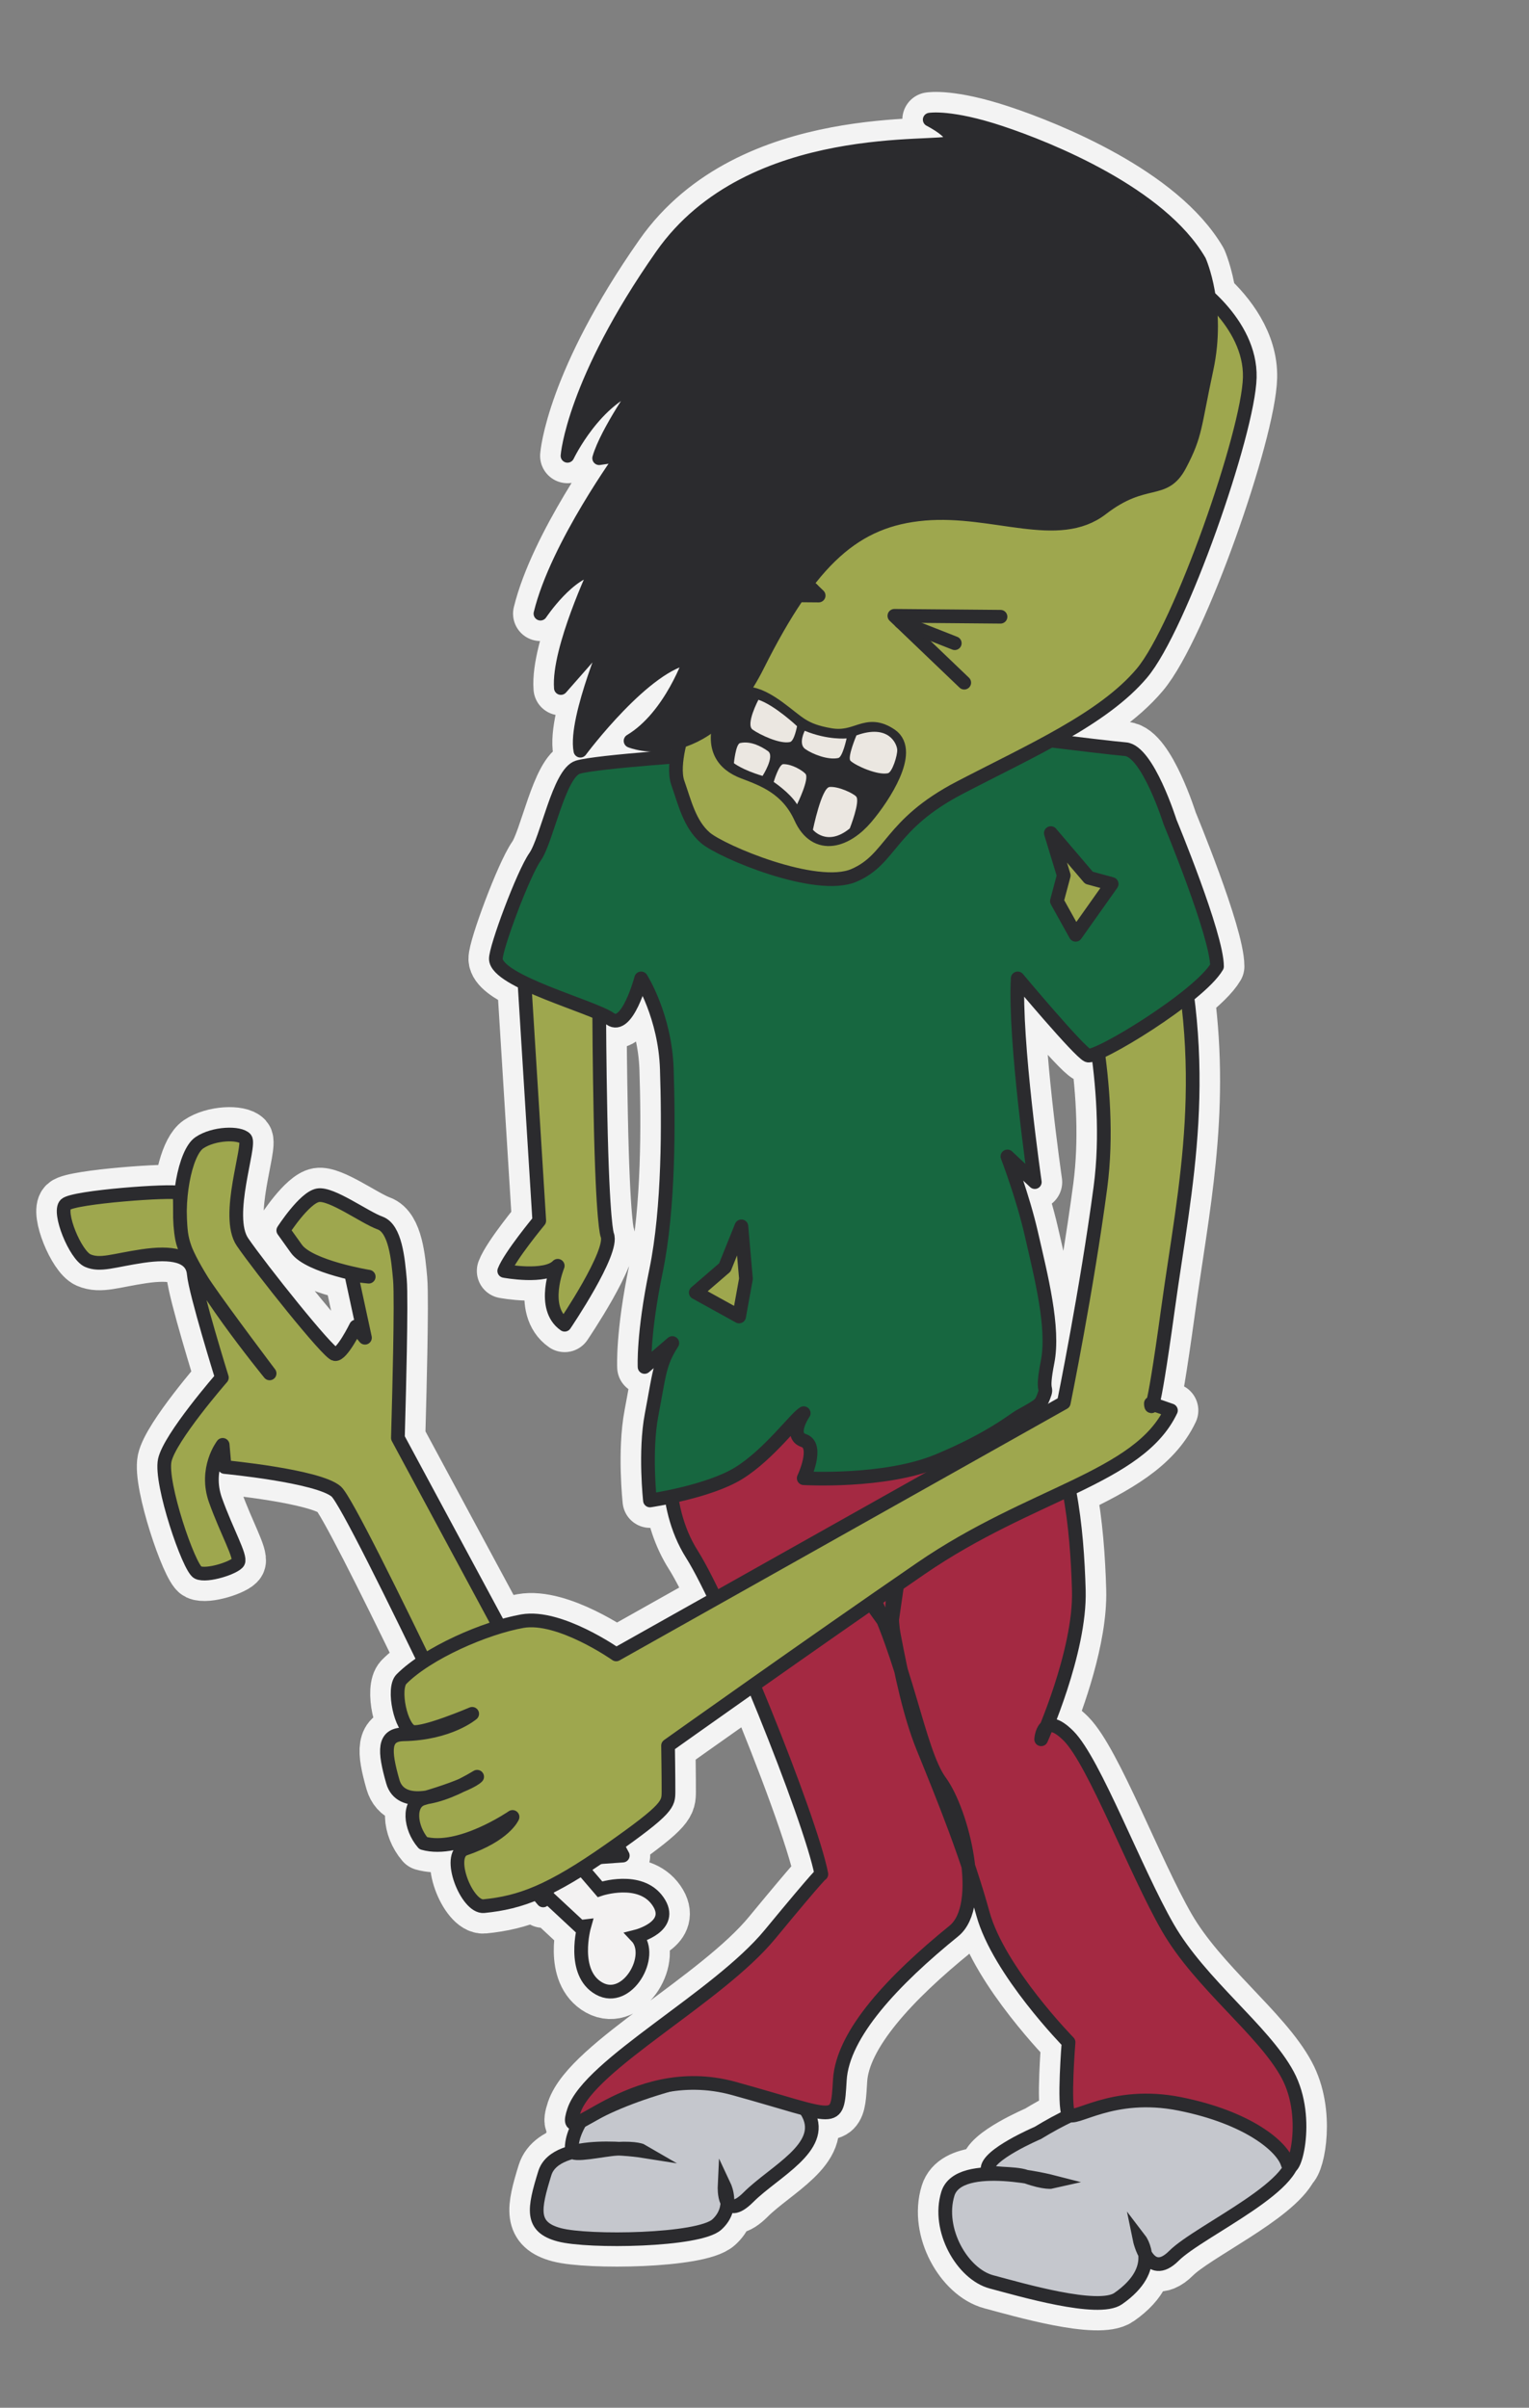 <?xml version="1.0" encoding="utf-8"?>
<!-- Generator: Adobe Illustrator 16.0.0, SVG Export Plug-In . SVG Version: 6.00 Build 0)  -->
<!DOCTYPE svg PUBLIC "-//W3C//DTD SVG 1.1//EN" "http://www.w3.org/Graphics/SVG/1.1/DTD/svg11.dtd">
<svg version="1.1" id="Layer_1" xmlns="http://www.w3.org/2000/svg" xmlns:xlink="http://www.w3.org/1999/xlink" x="0px" y="0px"
	 width="223.333px" height="351.667px" viewBox="0 0 223.333 351.667" enable-background="new 0 0 223.333 351.667"
	 xml:space="preserve">
<rect x="0" y="0" width="223.333" height="351.667" fill="#808080" stroke="none"/>
<path fill="none" stroke="#F3F3F3" stroke-width="8" stroke-linejoin="round" stroke-miterlimit="10" d="M188.078,303.035
	c-3.5-6.5-12.75-13.25-17.5-21.5s-10.75-24.25-14.5-28c-1.697-1.697-2.672-1.752-3.237-1.307c1.554-3.832,4.931-13,4.737-19.943
	c-0.129-4.627-0.502-9.986-1.447-14.75c6.973-3.32,12.45-6.367,14.901-11.531l-2.682-0.936c0.288-0.93,0.91-4.176,2.255-13.931
	c2.002-14.527,5.057-28.291,2.816-45.62c2.016-1.61,3.641-3.162,4.34-4.363c0-4.584-6.863-21.105-6.863-21.105
	s-3.25-10.352-6.5-10.623c-1.535-0.128-6.309-0.695-10.917-1.259c5.388-2.965,10.134-6.079,13.306-9.841
	c5.641-6.69,15.564-35.18,15.76-43.192c0.125-5.018-3.184-9.243-5.984-11.804c-0.496-3.236-1.369-5.207-1.369-5.207
	c-5.711-9.793-21.798-16.353-29.074-18.764c-7.279-2.411-10.32-1.883-10.32-1.883s4.26,2.157,2.996,3.318
	c-1.263,1.162-29.137-2.015-42.122,16.507C83.687,55.824,82.89,66.576,82.89,66.576s4.055-8.531,10.693-10.545
	c0,0-4.968,7.045-6.068,10.893l3.508-0.515c0,0-9.676,13.306-12.084,23.22c0,0,4.207-6.332,8.158-6.603
	c0,0-5.604,11.879-5.174,17.464l7.613-8.667c0,0-5.669,13.134-4.764,17.822c0,0,9.578-12.881,16.15-13.653
	c0,0-2.87,8.663-8.82,12.221c0,0,3.135,1.288,7.239,0.06c-0.169,0.659-0.337,1.422-0.454,2.212c-5.1,0.382-12.701,1.024-14.49,1.574
	c-2.75,0.846-4.5,10.596-6.25,13.096s-5.773,13.332-5.721,14.916c0.039,1.156,1.804,2.357,4.184,3.508l2.156,34.712
	c0,0-4.296,5.183-5.117,7.337c0,0,6.024,1.135,7.816-0.752c0,0-2.534,6.149,1.014,8.613c0,0,7.249-10.688,6.215-13.113
	c0,0-0.667-1.487-0.983-17.451c-0.128-6.499-0.175-11.392-0.185-14.938c0.707,0.308,1.271,0.588,1.621,0.834
	c2.486,1.752,4.5-5.916,4.5-5.916s3.5,5.5,3.75,13.25s0.334,20.25-1.584,29.5c-1.916,9.25-1.666,14-1.666,14l4.055-3.494
	c-1.914,2.979-1.877,4.441-3.033,10.5c-1.021,5.354-0.234,12.494-0.234,12.494s1.295-0.191,3.129-0.58
	c0.396,2.689,1.262,5.693,3.014,8.461c0.898,1.418,2.077,3.678,3.406,6.461l-14.479,8.143c0,0-8.272-5.822-13.71-4.857
	c-1.021,0.18-2.146,0.457-3.328,0.813l-14.848-27.576l0.115-4.361c0,0,0.443-15.767,0.18-18.755
	c-0.266-2.988-0.663-7.471-2.908-8.275c-2.246-0.805-7.084-4.392-9.062-4.05s-5.066,5.136-5.066,5.136s0,0,1.911,2.673
	c1.91,2.677,10.568,4.083,10.568,4.083l-2.535-0.277l1.986,9.194l-1.316-1.641c0,0-2.055,4.199-3.073,4.037
	c-1.019-0.16-10.903-12.585-13.498-16.371s1.255-14.166,0.419-15.096c-0.836-0.931-4.593-0.849-6.724,0.596
	c-1.614,1.094-2.78,5.606-2.832,9.984c-0.013-1.462,0.026-2.551-0.207-2.678c-0.791-0.432-15.335,0.596-16.492,1.702
	s1.409,7.405,3.237,8.202c1.827,0.797,3.761-0.038,7.973-0.662c4.211-0.624,7.266-0.142,7.508,2.598
	c0.243,2.739,4.104,15.156,4.104,15.156s-7.632,8.748-8.342,12.074c-0.709,3.324,3.529,15.75,4.841,16.387
	c1.311,0.637,5.457-0.734,5.889-1.527c0.432-0.791-1.643-4.371-3.307-8.992c-1.665-4.621,1.036-8.123,1.036-8.123l0.287,3.236
	c0,0,13.668,1.299,16.295,3.576c1.159,1.006,6.86,12.385,12.862,24.775c-1.298,0.848-2.445,1.732-3.33,2.625
	c-1.352,1.365-0.07,7.344,1.635,7.699c0.991,0.209,3.775-0.717,5.93-1.527c0.061,0.127,0.121,0.254,0.183,0.381
	c-1.669,0.721-4.146,1.447-7.442,1.512c-2.943,0.055-2.869,2.334-1.566,6.906c0.597,2.094,2.522,2.693,5.041,2.277
	c-0.217,0.064-0.421,0.129-0.649,0.195c-2.177,0.633-1.934,4.213,0.052,6.518c3.832,1.092,8.94-1.4,11.475-2.861
	c0.097,0.203,0.193,0.408,0.287,0.605c-1.008,0.912-2.746,2.074-5.671,3.076c-2.765,0.904,0.272,8.627,2.761,8.381
	c2.61-0.26,4.981-0.775,7.728-1.936l0.933,1.104l0.346-0.822l5.031,4.68l0.623-0.074c0,0-1.922,6.797,2.188,9.088
	c4.111,2.291,8.137-4.811,5.455-7.619c0,0,5.709-1.438,3.115-5.152c-2.594-3.717-8.458-1.74-8.458-1.74l-2.612-3.043
	c0.786-0.498,1.604-1.033,2.475-1.625l3.473-0.244l-0.853-1.582c7.581-5.377,7.517-6.033,7.528-7.793
	c0.011-1.84-0.065-6.686-0.065-6.686s5.239-3.729,12.495-8.84c4.539,10.873,8.982,22.889,9.898,27.609
	c-0.016-0.016-0.365,0.139-7.512,8.805c-7.631,9.25-26.381,19-28.631,25.75c-0.643,1.93-0.263,2.139,0.963,1.559
	c-0.004,0.006-1.457,2.193-1.271,4.316c0.006,0.066,0.047,0.119,0.104,0.164c-1.944,0.506-3.535,1.439-4.045,3.086
	c-1.625,5.25-2.125,7.875,2.125,9s20.375,0.875,23-1.5c1.146-1.037,1.506-2.23,1.548-3.244c0.435,0.758,1.307,1.014,3.077-0.756
	c3.75-3.75,11.25-7.25,8.75-12.125c-0.142-0.275-0.322-0.535-0.521-0.787c4.893,1.281,4.834,0.414,5.113-4.213
	c0.408-6.75,7.867-14.621,16.658-21.75c2.102-1.705,2.549-5.455,2.108-9.455c0.767,2.287,1.491,4.602,2.142,6.955
	c2.311,8.354,12.5,18.75,12.5,18.75s-0.75,9.25,0,10.5c0.055,0.092,0.143,0.143,0.248,0.174c-1.735,0.809-3.225,1.656-4.748,2.576
	c0,0-7.52,3.205-7.334,5.33c0.074,0.863,3.785,0.389,5.654,1.057l0,0c-4.16-0.631-10.381-0.953-11.445,2.488
	c-1.625,5.25,2.125,11.75,6.375,12.875s15.596,4.465,18.5,2.441c3.557-2.479,4.115-4.889,3.916-6.537
	c0.746,1.338,2.074,2.438,4.219,0.295c3.133-3.133,14.771-8.525,17.063-13.059C189.515,315.873,191.05,308.555,188.078,303.035z
	 M26.461,180.075c0.005,0.035,0.011,0.067,0.016,0.102c-0.003-0.017-0.008-0.033-0.01-0.05S26.463,180.093,26.461,180.075z
	 M26.406,179.587c0.001,0.005,0.001,0.01,0.002,0.016C26.407,179.597,26.406,179.592,26.406,179.587z M27.246,182.878
	c0.559,1.278,1.405,2.785,2.4,4.377C28.83,186.022,27.902,184.489,27.246,182.878z M67.339,260.791
	c0.779-0.381,1.567-0.811,2.355-1.287C69.695,259.504,69.355,259.947,67.339,260.791z M97.557,304.551
	c-4.128,1.193-7.388,2.463-10.105,3.828C89.88,307.021,93.341,305.262,97.557,304.551z M90.436,313.834
	c2.628-0.105,3.392,0.326,3.392,0.326S92.395,313.934,90.436,313.834z M130.078,238.16l0.233-1.609
	c0.036,0.746,0.114,1.52,0.267,2.318c0.318,1.674,0.66,3.395,1.029,5.115c-0.754-2.383-1.609-4.855-2.604-7.318L130.078,238.16z
	 M151.623,206.764c-0.246-0.258-0.627-0.531-1.088-0.814c1.457-0.848,1.544-1.053,1.902-1.955c0.703-1.771-0.406-0.084,0.578-5.084
	s-0.965-12.533-2.395-18.789c-1.229-5.367-3.473-11.217-3.473-11.217l4,3.75c0,0-3-20.75-2.5-29.75c0,0,8.941,10.688,10.225,11.25
	c0.201,0.088,0.74-0.063,1.515-0.395c0.782,5.728,1.253,12.836,0.348,19.649c-1.99,14.972-5.353,31.472-5.353,31.472l-3.628,2.039
	C151.708,206.871,151.668,206.811,151.623,206.764z"/>
<path fill="#C5C7CD" stroke="#2B2B2E" stroke-width="2" stroke-miterlimit="10" d="M151.578,311.535c0,0-7.52,3.205-7.334,5.33
	c0.074,0.863,3.785,0.389,5.654,1.057c2.77,0.99,3.805,0.748,3.805,0.748s-13.625-3.51-15.25,1.74s2.125,11.75,6.375,12.875
	s15.596,4.465,18.5,2.441c6.375-4.441,3.125-8.67,3.125-8.67s1.26,6.178,5.01,2.428s19.699-10.74,17.199-15.615
	s-19.238-9.236-25.25-7.5C157.833,307.979,154.791,309.596,151.578,311.535z"/>
<path fill="#C5C7CD" stroke="#2B2B2E" stroke-width="2" stroke-miterlimit="10" d="M84.791,309.844c0,0-1.457,2.191-1.271,4.316
	c0.074,0.863,4.545-0.201,6.559-0.314c2.938-0.164,3.75,0.314,3.75,0.314s-12.625-2-14.25,3.25s-2.125,7.875,2.125,9
	s20.375,0.875,23-1.5s1.127-5.566,1.127-5.566s-0.252,5.316,3.498,1.566s11.25-7.25,8.75-12.125s-14.484-5.977-20.498-4.24
	C92.001,306.154,88.003,307.904,84.791,309.844z"/>
<path fill="#A42942" stroke="#2B2B2E" stroke-width="2" stroke-linejoin="round" stroke-miterlimit="10" d="M98.078,210.285
	c0,0-1.75,9.25,3,16.75s17.285,38.398,18.893,46.699c0,0,0.117-0.449-7.512,8.801c-7.631,9.25-26.381,19-28.631,25.75
	s7.977-7.5,23.363-3.25s15.07,5.5,15.479-1.25s7.867-14.621,16.658-21.75c4.625-3.75,1.25-17.404-2-21.828
	c-3.25-4.422-4.938-17.859-10.938-29.234c-1.797-3.406,1.438,4.063,1.438,4.063l2.25,3.125l1.25-8.625c0,0-1.711,4.283-0.75,9.334
	c1.059,5.563,2.336,11.676,4.244,16.367c3.135,7.707,6.4,15.775,8.756,24.299c2.311,8.354,12.5,18.75,12.5,18.75s-0.75,9.25,0,10.5
	s6.25-3.5,16.25-1.5s15,6.25,15.75,8.75s3.5-6.5,0-13s-12.75-13.25-17.5-21.5s-10.75-24.25-14.5-28s-4,0.5-4,0.5
	s5.75-12.75,5.5-21.75s-1.41-20.793-5.955-25.521S104.078,192.035,98.078,210.285z"/>
<path fill="#F3F2F2" stroke="#2B2B2E" stroke-width="2" stroke-miterlimit="10" d="M77.184,274.434l7.524,6.998l0.623-0.074
	c0,0-1.922,6.797,2.188,9.088c4.111,2.291,8.137-4.811,5.455-7.619c0,0,5.709-1.438,3.115-5.152c-2.594-3.717-8.458-1.74-8.458-1.74
	l-6.968-8.119"/>
<path fill="#9EA74E" stroke="#2B2B2E" stroke-width="2" stroke-linejoin="round" stroke-miterlimit="10" d="M77.623,275.551
	c0,0-25.891-55.43-28.517-57.707c-2.627-2.277-16.295-3.576-16.295-3.576l-0.287-3.236c0,0-2.701,3.502-1.036,8.123
	c1.664,4.621,3.738,8.201,3.307,8.992c-0.432,0.793-4.578,2.164-5.889,1.527c-1.312-0.637-5.55-13.063-4.841-16.387
	c0.71-3.326,8.342-12.074,8.342-12.074s-3.861-12.417-4.104-15.156c-0.242-2.739-3.297-3.222-7.508-2.598
	c-4.212,0.624-6.146,1.459-7.973,0.662c-1.828-0.797-4.395-7.096-3.237-8.202s15.701-2.134,16.492-1.702
	c0.388,0.211,0.024,3.074,0.391,5.91c0.382,2.958,2.453,6.083,3.777,8.017c2.595,3.785,9.135,12.452,9.135,12.452
	s-11.823-14.473-12.785-19.658s0.391-12.584,2.521-14.027c2.131-1.444,5.888-1.526,6.724-0.596c0.836,0.93-3.014,11.31-0.419,15.096
	s12.479,16.211,13.498,16.371c1.019,0.162,3.073-4.037,3.073-4.037l1.316,1.641l-1.986-9.194l2.535,0.277
	c0,0-8.658-1.406-10.568-4.083c-1.911-2.673-1.911-2.673-1.911-2.673s3.089-4.794,5.066-5.136s6.815,3.245,9.062,4.05
	c2.245,0.805,2.643,5.287,2.908,8.275c0.264,2.988-0.18,18.755-0.18,18.755l-0.115,4.361l32.848,61.004l-9.146,0.645l-2.488,5.908
	L77.623,275.551z"/>
<path fill="#9EA74E" stroke="#2B2B2E" stroke-width="2" stroke-linejoin="round" stroke-miterlimit="10" d="M76.042,134.434
	l2.725,43.856c0,0-4.296,5.183-5.117,7.337c0,0,6.024,1.135,7.816-0.752c0,0-2.534,6.149,1.014,8.613c0,0,7.249-10.688,6.215-13.113
	c0,0-0.667-1.487-0.983-17.451c-0.315-15.964-0.136-22.381-0.136-22.381L76.042,134.434z"/>
<path fill="#9EA74E" stroke="#2B2B2E" stroke-width="2" stroke-linejoin="round" stroke-miterlimit="10" d="M158.07,142.022
	c0,0,4.655,16.415,2.665,31.387s-5.353,31.472-5.353,31.472l-65.378,36.758c0,0-8.272-5.822-13.71-4.857
	c-5.438,0.963-13.881,4.65-17.656,8.463c-1.352,1.365-0.07,7.344,1.635,7.699c1.701,0.357,8.697-2.629,8.697-2.629
	s-3.327,2.863-10.027,2.994c-2.943,0.055-2.869,2.334-1.566,6.906c1.104,3.877,6.746,2.66,12.318-0.711c0,0-0.848,1.117-7.927,3.184
	c-2.177,0.633-1.934,4.213,0.052,6.518c5.293,1.508,13.045-3.83,13.045-3.83s-1.103,2.648-6.954,4.65
	c-2.765,0.904,0.272,8.627,2.761,8.381c5.356-0.533,9.689-2.121,18.371-8.209c8.682-6.092,8.588-6.711,8.6-8.551
	c0.011-1.84-0.065-6.686-0.065-6.686s20.821-14.814,36.942-25.885c16.121-11.072,31.83-13.209,36.513-23.072l-2.931-1.023
	c0,0,0.02,4.182,2.504-13.843c2.483-18.024,6.594-34.868,0.191-58.812"/>
<path fill="#176740" stroke="#2B2B2E" stroke-width="2" stroke-linejoin="round" stroke-miterlimit="10" d="M103.648,110.148
	c0,0-16.5,1.064-19.25,1.91s-4.5,10.596-6.25,13.096s-5.773,13.332-5.721,14.916c0.111,3.287,14.146,6.938,16.721,8.75
	c2.486,1.752,4.5-5.916,4.5-5.916s3.5,5.5,3.75,13.25s0.334,20.25-1.584,29.5c-1.916,9.25-1.666,14-1.666,14l4.055-3.494
	c-1.914,2.979-1.877,4.441-3.033,10.5c-1.021,5.354-0.234,12.494-0.234,12.494s8.574-1.25,12.992-4c4.416-2.75,8.215-8,9.467-8.75
	c0,0-2.252,3.25,0,4c2.254,0.75,0,5.5,0,5.5s11.801,0.705,19.602-2.537c7.725-3.209,11.078-6.031,11.916-6.5
	c3.064-1.711,3.064-1.711,3.525-2.873c0.703-1.771-0.406-0.084,0.578-5.084s-0.965-12.533-2.395-18.789
	c-1.229-5.367-3.473-11.217-3.473-11.217l4,3.75c0,0-3-20.75-2.5-29.75c0,0,8.941,10.688,10.225,11.25s16.316-8.584,18.889-13
	c0-4.584-6.863-21.105-6.863-21.105s-3.25-10.352-6.5-10.623s-21-2.51-21-2.51L103.648,110.148z"/>
<path fill="#9EA74E" stroke="#2B2B2E" stroke-width="2" stroke-miterlimit="10" d="M99.947,106.246c0,0-1.922,5.34-0.936,8.117
	c0.988,2.778,1.697,6.005,4.021,8.005c2.323,1.999,16.18,7.863,21.71,5.482c5.529-2.382,5.086-7.401,15.432-12.796
	c10.348-5.395,20.973-10.038,26.613-16.729s15.564-35.18,15.76-43.192c0.198-8.011-8.353-14.005-9.617-14.424l-65.678,24.413
	L99.947,106.246z"/>
<path fill="#2B2B2E" stroke="#2B2B2E" stroke-width="3" stroke-miterlimit="10" d="M129.866,107.82
	c2.788,1.912-1.031,8.086-3.735,11.272c-2.703,3.187-6.678,4.635-8.709,0.143c-2.032-4.492-5.672-5.829-8.598-6.931
	c-2.928-1.102-4.502-3.305-2.801-7.842c1.488-3.964,4.382-2.894,7.429-0.664c2.925,2.143,3.601,3.331,7.743,4.046
	C125.339,108.56,126.523,105.527,129.866,107.82z"/>
<path fill="#EBE7E1" d="M110.778,102.207c0,0-1.913,3.613-0.845,4.362s3.969,2.143,5.458,1.809c0.633-0.14,1.028-2.315,1.028-2.315
	S113.158,102.996,110.778,102.207z"/>
<path fill="#EBE7E1" d="M111.383,113.327c0,0,1.853-2.876,0.783-3.625c-1.068-0.749-2.579-1.505-4.067-1.173
	c-0.633,0.143-0.9,2.938-0.9,2.938S108.428,112.453,111.383,113.327z"/>
<path fill="#EBE7E1" d="M116.425,117.479c0,0,1.861-3.775,1.217-4.469c-0.445-0.481-1.951-1.412-3.223-1.401
	c-0.648,0.006-1.409,2.601-1.409,2.601S115.359,115.765,116.425,117.479z"/>
<path fill="#EBE7E1" d="M124.123,120.997c0,0,1.571-3.971,0.927-4.664c-0.446-0.48-2.606-1.503-3.872-1.39
	c-1.188,0.108-2.439,6.247-2.439,6.247S120.79,123.73,124.123,120.997z"/>
<path fill="#EBE7E1" d="M117.544,106.737c0,0-0.994,1.92,0.074,2.669s3.34,1.64,4.828,1.306c0.631-0.141,1.214-2.861,1.214-2.861
	S120.938,108.132,117.544,106.737z"/>
<path fill="#EBE7E1" d="M125.095,107.408c0,0-1.371,3.243-0.861,3.719c0.785,0.735,3.969,2.141,5.457,1.809
	c0.633-0.143,1.412-2.614,1.361-3.438C131.004,108.675,129.826,105.688,125.095,107.408z"/>
<polygon fill="#9EA74E" stroke="#2B2B2E" stroke-width="2" stroke-linejoin="round" stroke-miterlimit="10" points="
	105.875,185.115 101.626,188.781 107.958,192.281 108.958,186.781 108.292,179.115 "/>
<polygon fill="#9EA74E" stroke="#2B2B2E" stroke-width="2" stroke-linejoin="round" stroke-miterlimit="10" points="
	154.375,131.615 157.113,136.535 162.375,129.107 159.054,128.205 153.49,121.68 155.375,127.865 "/>
<g>
	
		<polyline fill="none" stroke="#2B2B2E" stroke-width="2" stroke-linecap="round" stroke-linejoin="round" stroke-miterlimit="10" points="
		109.371,77.225 119.576,86.986 104.072,86.854 	"/>
	
		<line fill="none" stroke="#2B2B2E" stroke-width="2" stroke-linecap="round" stroke-linejoin="round" stroke-miterlimit="10" x1="110.167" y1="83.853" x2="118.643" y2="86.093"/>
</g>
<g>
	
		<polyline fill="none" stroke="#2B2B2E" stroke-width="2" stroke-linecap="round" stroke-linejoin="round" stroke-miterlimit="10" points="
		140.841,99.708 130.636,89.945 146.139,90.079 	"/>
	
		<line fill="none" stroke="#2B2B2E" stroke-width="2" stroke-linecap="round" stroke-linejoin="round" stroke-miterlimit="10" x1="139.458" y1="93.945" x2="131.569" y2="90.839"/>
</g>
<path fill="#2B2B2E" stroke="#2B2B2E" stroke-width="2" stroke-linejoin="round" stroke-miterlimit="10" d="M175.193,38.123
	c-5.711-9.793-21.798-16.353-29.074-18.764c-7.279-2.411-10.32-1.883-10.32-1.883s4.26,2.157,2.996,3.318
	c-1.263,1.162-29.137-2.015-42.122,16.507C83.687,55.824,82.89,66.576,82.89,66.576s4.055-8.531,10.693-10.545
	c0,0-4.968,7.045-6.068,10.893l3.508-0.515c0,0-9.676,13.306-12.084,23.22c0,0,4.207-6.332,8.158-6.603
	c0,0-5.604,11.879-5.174,17.464l7.613-8.667c0,0-5.669,13.134-4.764,17.822c0,0,9.578-12.881,16.15-13.653
	c0,0-2.87,8.663-8.82,12.221c0,0,10.805,4.458,18.577-11.052c7.772-15.509,14.245-21.265,24.364-22.125
	c10.116-0.861,19.506,4.182,25.875-0.732c6.369-4.912,9.063-1.913,11.426-6.396c2.365-4.484,2.078-5.589,3.889-13.987
	C178.193,44.825,175.193,38.123,175.193,38.123z"/>
</svg>
